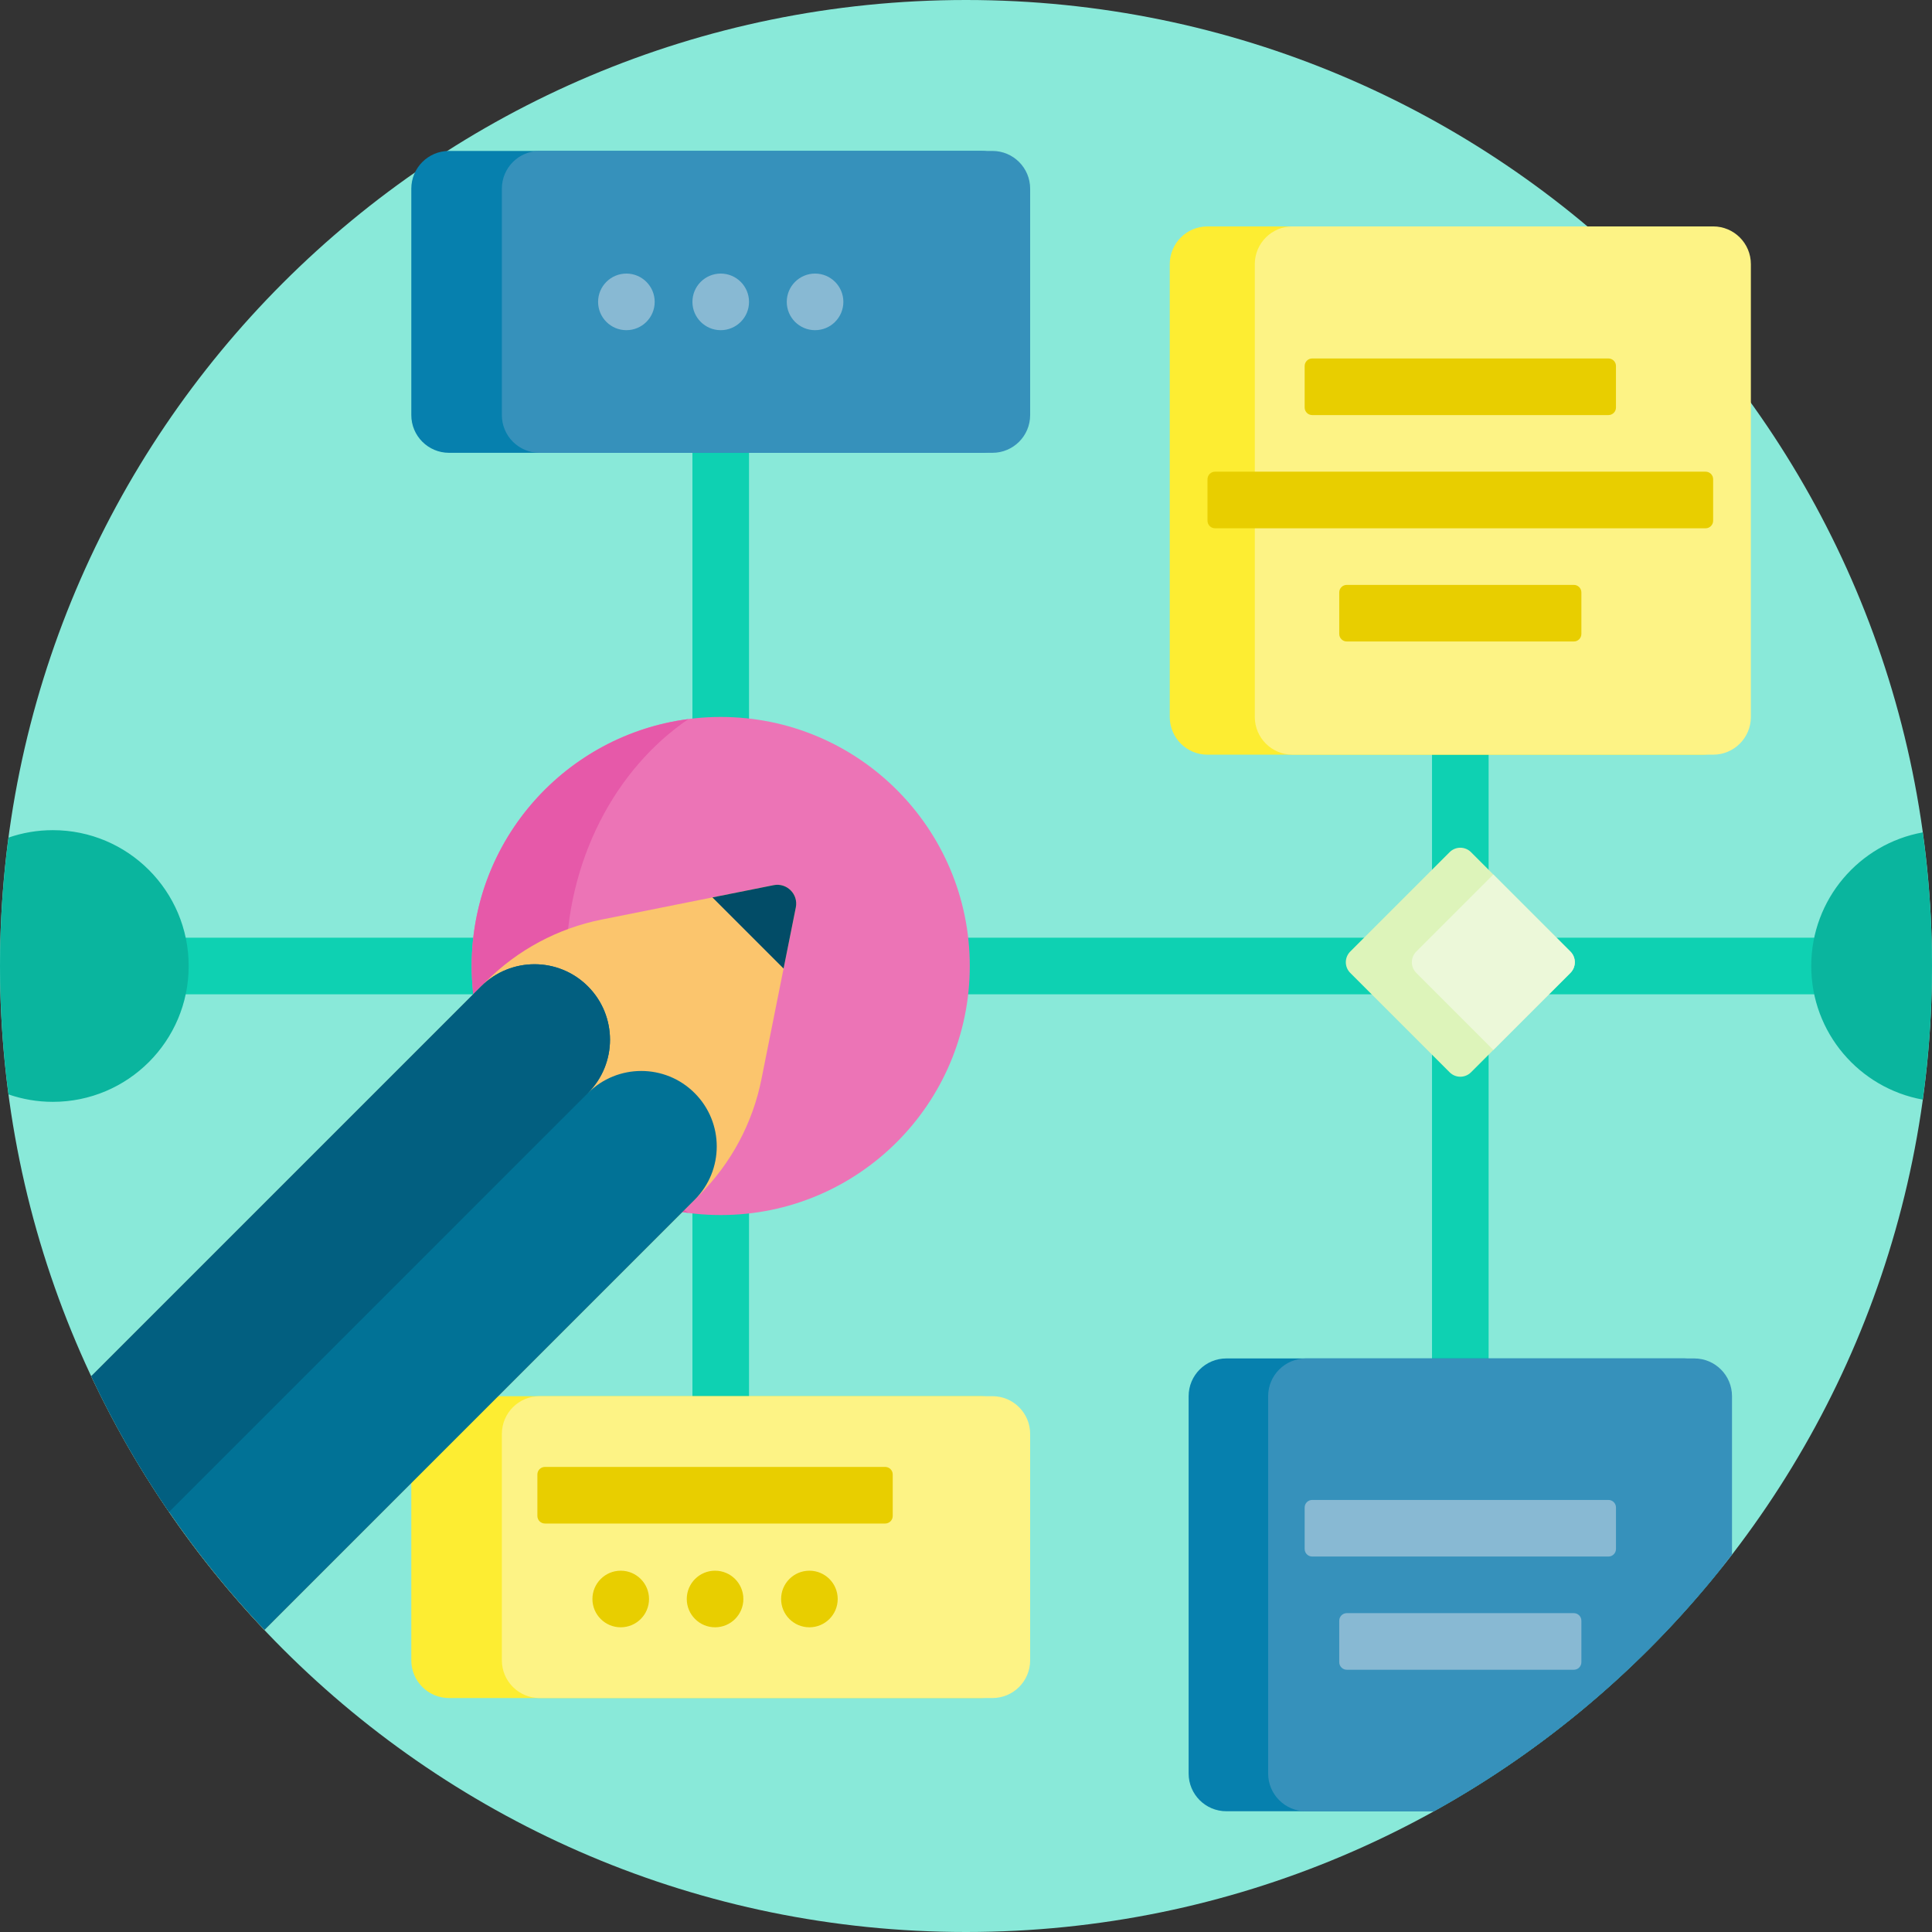 <svg height="512pt" viewBox="0 0 512 512" width="512pt" xmlns="http://www.w3.org/2000/svg"><rect x="0" y="0" width="512" height="512" fill="#333333" stroke="none"/><path d="m512 256c0 141.387-114.613 256-256 256s-256-114.613-256-256 114.613-256 256-256 256 114.613 256 256zm0 0" fill="#89e9d9"/><path d="m500 248.5v15h-105.5v158.5h-15v-158.5h-181v158.5h-15v-158.5h-143.5v-15h143.5v-158.5h15v158.5h181v-158.5h15v158.5zm0 0" fill="#0ed1b2"/><path d="m257 256c0 36.449-29.551 66-66 66s-66-29.551-66-66 29.551-66 66-66 66 29.551 66 66zm0 0" fill="#ec74b6"/><path d="m182.426 321.426c-32.398-4.203-57.426-31.883-57.426-65.426s25.027-61.223 57.426-65.426c-19.406 13.23-32.426 37.574-32.426 65.426s13.02 52.195 32.426 65.426zm0 0" fill="#e659a9"/><path d="m50 256c0 19.883-16.117 36-36 36-4.113 0-8.062-.699-11.742-1.969-1.48-11.137-2.258-22.492-2.258-34.031s.777-22.895 2.258-34.031c3.68-1.27 7.629-1.969 11.742-1.969 19.883 0 36 16.117 36 36zm459.551-35.41c-16.805 3.039-29.551 17.73-29.551 35.41s12.746 32.371 29.551 35.41c1.602-11.574 2.449-23.391 2.449-35.41s-.848-23.836-2.449-35.41zm0 0" fill="#0ab59e"/><path d="m210.898 240.461-9.109 45.543c-2.32 11.613-8.031 22.281-16.406 30.656l-115.305 115.309c-18.66-19.711-34.211-42.387-45.891-67.246l104.629-104.629c8.375-8.375 19.043-14.086 30.656-16.406l45.543-9.109c3.5-.699 6.586 2.383 5.883 5.883zm0 0" fill="#fbc56d"/><path d="m270 50v60c0 5.523-4.477 10-10 10h-141c-5.523 0-10-4.477-10-10v-60c0-5.523 4.477-10 10-10h141c5.523 0 10 4.477 10 10zm176.367 310h-121.367c-5.523 0-10 4.477-10 10v100c0 5.523 4.477 10 10 10h54.996c29.527-16.379 55.473-38.422 76.367-64.664v-45.336c.004-5.523-4.473-10-9.996-10zm0 0" fill="#0680ae"/><path d="m273 50v60c0 5.523-4.477 10-10 10h-120c-5.523 0-10-4.477-10-10v-60c0-5.523 4.477-10 10-10h120c5.523 0 10 4.477 10 10zm176 310h-102.926c-5.523 0-10 4.477-10 10v100c0 5.523 4.477 10 10 10h33.922c30.781-17.074 57.668-40.309 79.004-68.035v-41.965c0-5.523-4.477-10-10-10zm0 0" fill="#3691bb"/><path d="m270 380v60c0 5.523-4.477 10-10 10h-141c-5.523 0-10-4.477-10-10v-60c0-5.523 4.477-10 10-10h141c5.523 0 10 4.477 10 10zm181.184-320h-131.184c-5.523 0-10 4.477-10 10v120c0 5.523 4.477 10 10 10h131.184c5.523 0 10-4.477 10-10v-120c0-5.523-4.477-10-10-10zm0 0" fill="#fded32"/><path d="m273 380v60c0 5.523-4.477 10-10 10h-120c-5.523 0-10-4.477-10-10v-60c0-5.523 4.477-10 10-10h120c5.523 0 10 4.477 10 10zm181-320h-111.465c-5.52 0-10 4.477-10 10v120c0 5.523 4.48 10 10 10h111.465c5.523 0 10-4.477 10-10v-120c0-5.523-4.477-10-10-10zm0 0" fill="#fdf385"/><path d="m416.172 257.828-26.344 26.344c-1.562 1.562-4.094 1.562-5.656 0l-26.344-26.344c-1.562-1.562-1.562-4.094 0-5.656l26.344-26.344c1.562-1.562 4.094-1.562 5.656 0l26.344 26.344c1.562 1.562 1.562 4.094 0 5.656zm0 0" fill="#ddf4ba"/><path d="m416.172 252.172c1.562 1.562 1.562 4.094 0 5.656l-20.422 20.422-20.422-20.422c-1.562-1.562-1.562-4.094 0-5.656l20.422-20.422zm0 0" fill="#ecf8d9"/><path d="m173.5 80c0 4.141-3.359 7.5-7.5 7.5s-7.5-3.359-7.5-7.5 3.359-7.5 7.5-7.5 7.5 3.359 7.5 7.5zm17.5-7.5c-4.141 0-7.5 3.359-7.5 7.5s3.359 7.5 7.5 7.5 7.5-3.359 7.5-7.5-3.359-7.5-7.5-7.5zm25 0c-4.141 0-7.5 3.359-7.5 7.5s3.359 7.5 7.5 7.5 7.5-3.359 7.5-7.5-3.359-7.5-7.5-7.5zm210.25 325h-78.5c-1.105 0-2 .895-2 2v11c0 1.105.895 2 2 2h78.5c1.105 0 2-.895 2-2v-11c0-1.105-.895-2-2-2zm-9.168 30h-60.168c-1.102 0-2 .895-2 2v11c0 1.105.898 2 2 2h60.168c1.105 0 2-.895 2-2v-11c0-1.105-.895-2-2-2zm0 0" fill="#88b9d3"/><path d="m454 127v11c0 1.105-.895 2-2 2h-130c-1.105 0-2-.895-2-2v-11c0-1.105.895-2 2-2h130c1.105 0 2 .895 2 2zm-36.918 28h-60.168c-1.102 0-2 .895-2 2v11c0 1.105.898 2 2 2h60.168c1.105 0 2-.895 2-2v-11c0-1.105-.895-2-2-2zm-69.332-45h78.5c1.105 0 2-.895 2-2v-11c0-1.105-.895-2-2-2h-78.5c-1.105 0-2 .895-2 2v11c0 1.105.895 2 2 2zm-113.168 278.75h-90.168c-1.102 0-2 .895-2 2v11c0 1.105.898 2 2 2h90.168c1.105 0 2-.895 2-2v-11c0-1.105-.895-2-2-2zm-70.082 27.5c-4.141 0-7.5 3.359-7.5 7.5s3.359 7.5 7.5 7.5 7.5-3.359 7.5-7.5-3.359-7.5-7.5-7.5zm25 0c-4.141 0-7.5 3.359-7.5 7.5s3.359 7.5 7.5 7.5 7.5-3.359 7.5-7.5-3.359-7.5-7.5-7.5zm25 0c-4.141 0-7.5 3.359-7.5 7.5s3.359 7.5 7.5 7.5 7.5-3.359 7.5-7.5-3.359-7.5-7.5-7.5zm0 0" fill="#e8ce00"/><path d="m184.086 289.676c7.812 7.809 7.812 20.473 0 28.281l-114.008 114.012c-18.66-19.711-34.211-42.387-45.891-67.246l103.332-103.332c7.809-7.812 20.473-7.812 28.281 0 7.812 7.809 7.812 20.473 0 28.285 7.812-7.812 20.477-7.812 28.285 0zm0 0" fill="#017296"/><path d="m155.801 261.391c7.812 7.809 7.812 20.473 0 28.285l-111.004 111.008c-7.801-11.363-14.699-23.383-20.609-35.961l103.332-103.332c7.809-7.812 20.473-7.812 28.281 0zm0 0" fill="#025f80"/><path d="m188.801 237.82 16.215-3.242c3.5-.699 6.586 2.383 5.887 5.883l-3.246 16.215zm0 0" fill="#024c67"/></svg>